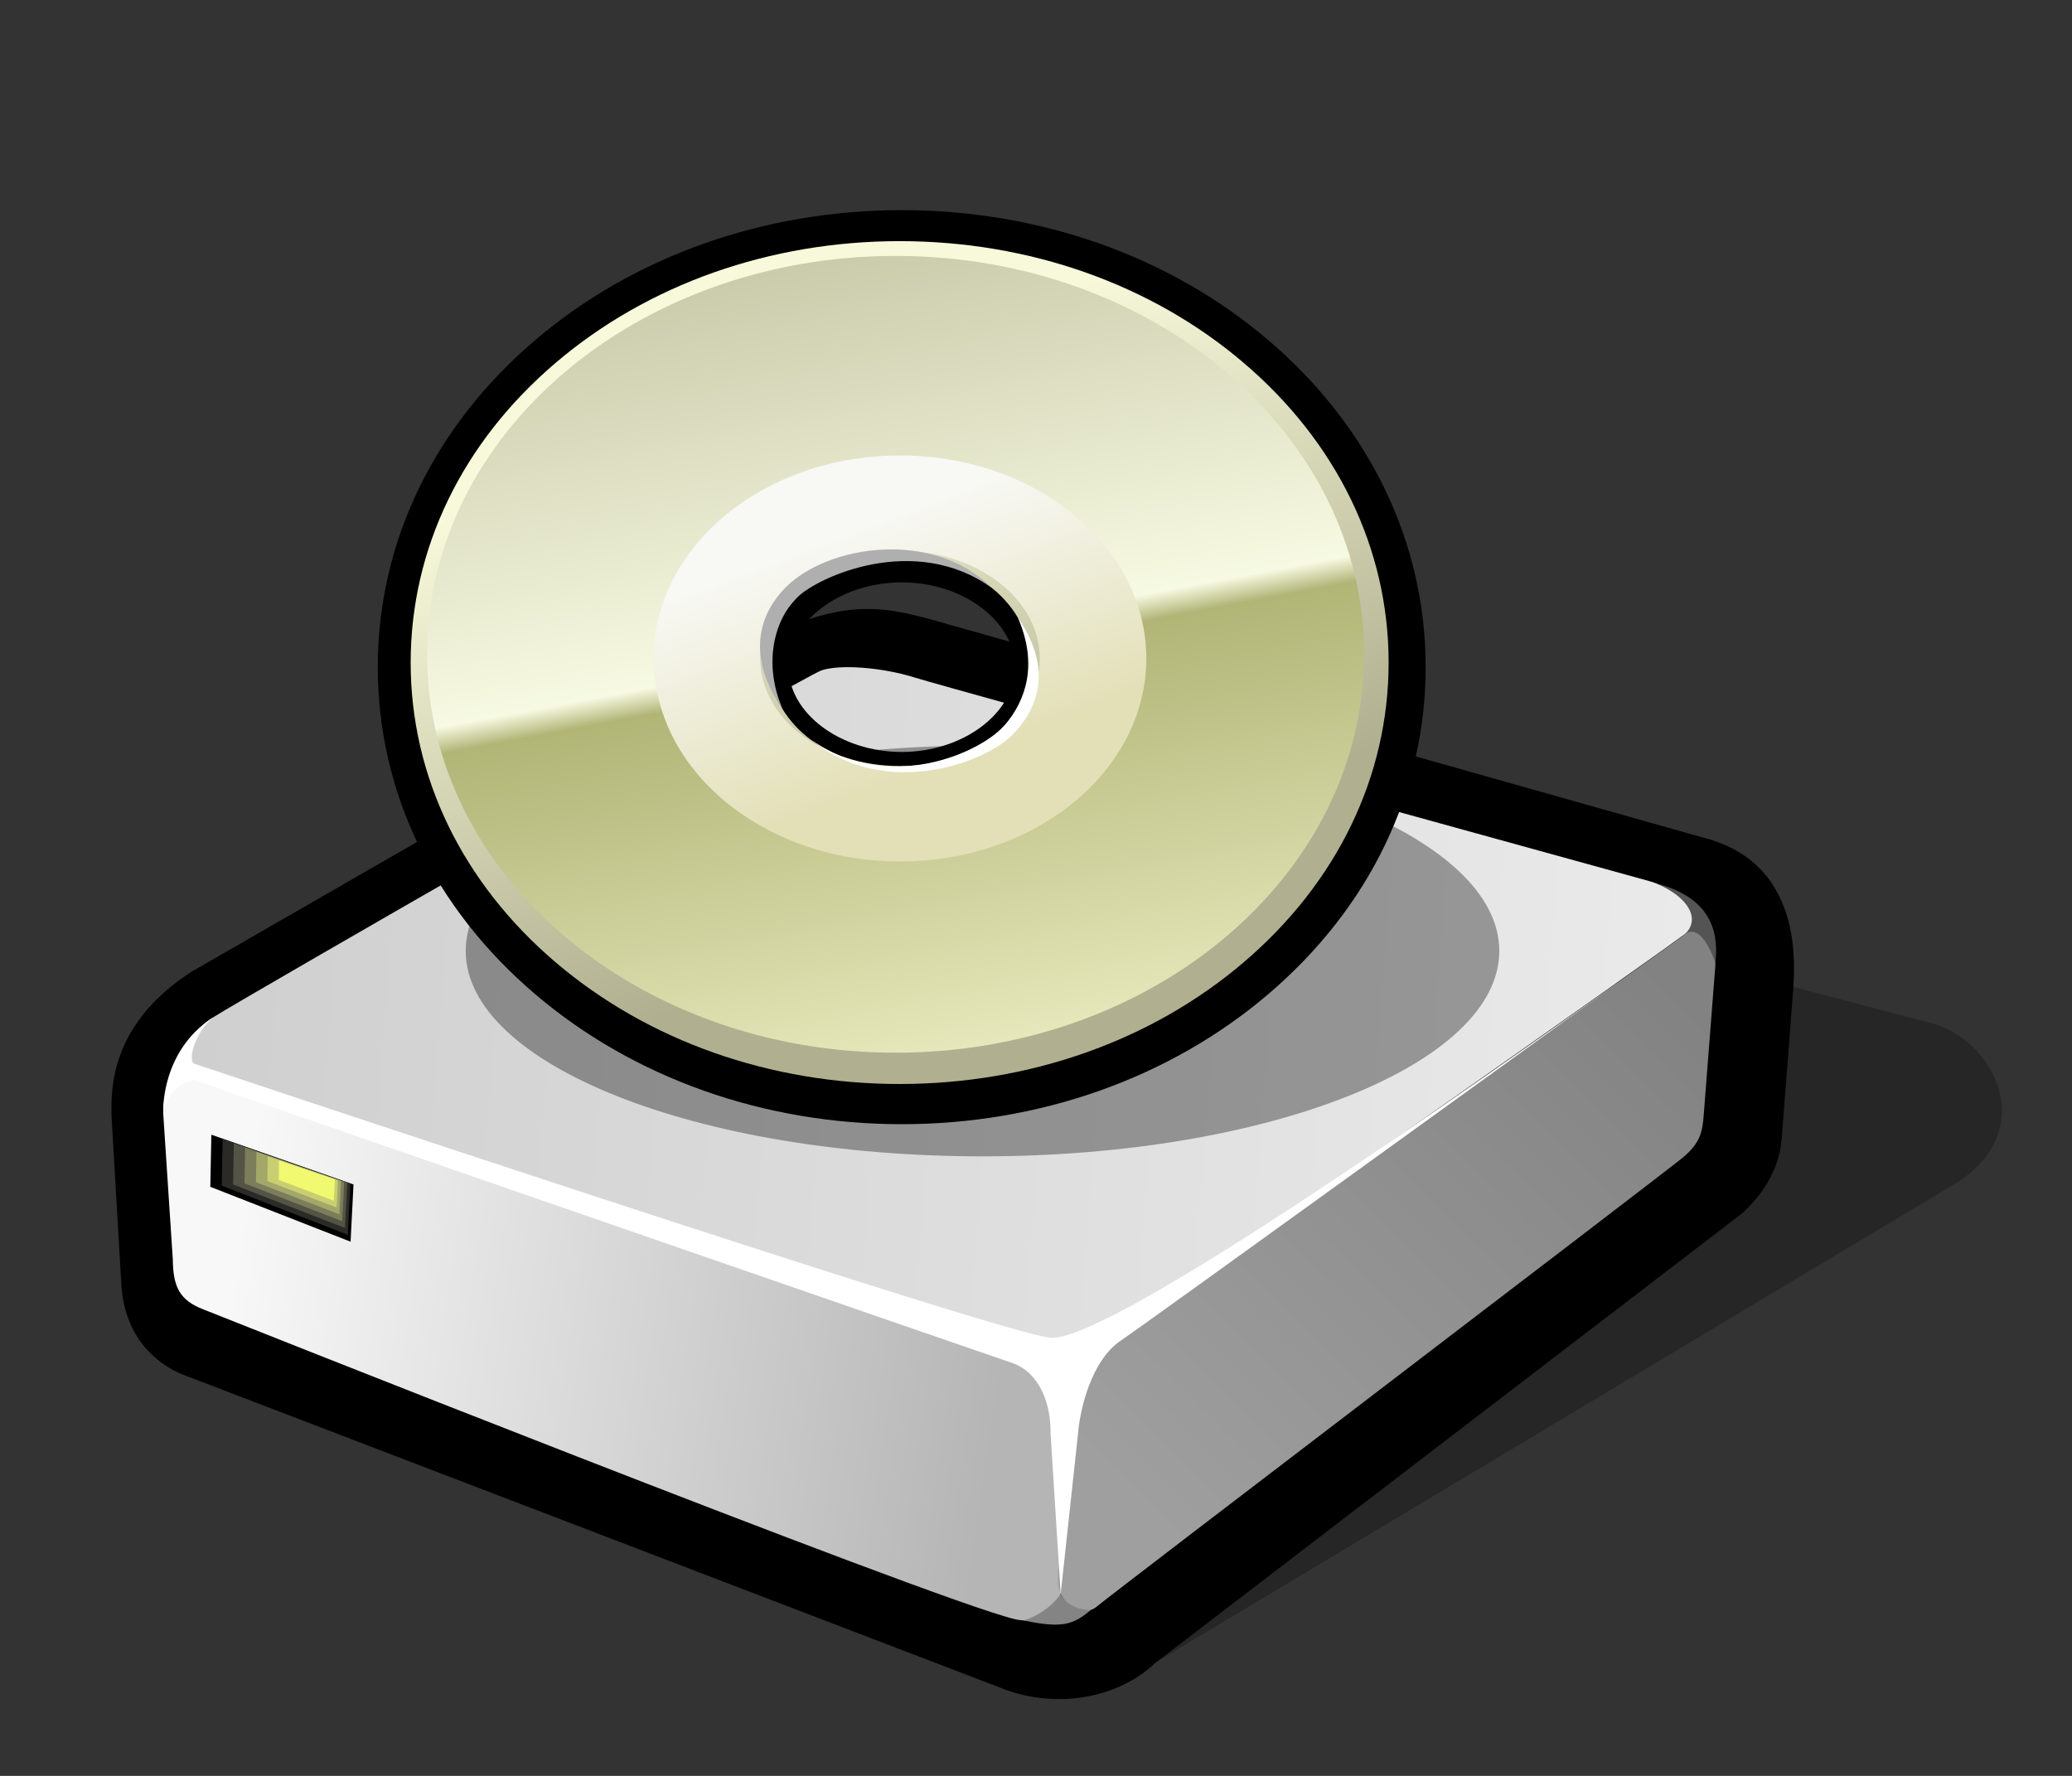 <?xml version="1.0" encoding="iso-8859-1"?>
<!-- Generator: Adobe Illustrator 9.0, SVG Export Plug-In  -->
<!DOCTYPE svg PUBLIC "-//W3C//DTD SVG 20000303 Stylable//EN"   "http://www.w3.org/TR/2000/03/WD-SVG-20000303/DTD/svg-20000303-stylable.dtd">
<svg  width="70pt" height="60pt" viewBox="0 0 70 60" xml:space="preserve">
	<rect x="0" y="0" width="70" height="60" fill="#333333" stroke="none"/>
	<g id="Layer_x0020_3" style="fill-rule:nonzero;clip-rule:nonzero;stroke:#000000;stroke-miterlimit:4;">
		<path style="fill:none;stroke:none;" d="M70,60H0V0h70v60z"/>
	</g>
	<g id="Layer_x0020_4" style="fill-rule:nonzero;clip-rule:nonzero;stroke:#000000;stroke-miterlimit:4;">
		<path style="opacity:0.25;stroke:none;" d="M65.22,34.561c2.002,0.478,3.754,3.461,0.96,5.354l-28.5,17.066L26.765,24.455L65.22,34.561z"/>
		<path style="stroke:none;" d="M26.956,21.054c0,0-0.042,0.016-0.083,0.031C26.777,21.148,6.579,32.768,6.579,32.768l-0.04,0.018c-1.415,0.895-2.604,2.217-2.754,4.143c-0.02,0.246-0.024,0.503-0.016,0.762l0,0.033l0.326,5.601c0.091,1.935,1.271,2.753,1.966,3.068
			c0,0,0.041,0.02,0.061,0.028c0.033,0.013,27.81,10.653,27.81,10.653c1.783,0.663,3.83,0.31,5.09-0.883l19.823-15.189c1.238-1.12,1.325-2.24,1.354-2.608l0.018-0.235L60.56,33.7c0.05-0.593,0.133-1.696-0.187-2.751c-0.424-1.393-1.38-2.286-2.843-2.652
			L31.278,20.88c-1.143-0.285-2.332-0.585-4.322,0.174z"/>
		<linearGradient id="aigrd1" gradientUnits="userSpaceOnUse" x1="7.694" y1="35.45" x2="57.984" y2="35.45" gradientTransform="matrix(0.997 0.077 -0.077 0.997 1.7 -3.836)">
			<stop  offset="0" style="stop-color:#CFCFCF"/>
			<stop  offset="1" style="stop-color:#EAEAEA"/>
		</linearGradient>
		<path style="fill:url(#aigrd1);stroke:none;" d="M30.909,22.893c-1.136-0.356-2.545-0.449-3.152-0.245c-0.606,0.204-19.531,11.064-20.57,11.732c-0.998,0.643-1.231,1.779,0.089,2.244c1.319,0.466,25.949,8.416,27.03,8.715c1.082,0.3,2.749,0.31,3.334-0.157
			c0.586-0.467,18.905-13.28,19.486-13.78c0.586-0.502-0.479-1.371-1.393-1.629c-0.91-0.256-23.687-6.525-24.825-6.88z"/>
		<linearGradient id="aigrd2" gradientUnits="userSpaceOnUse" x1="9.715" y1="46.87" x2="35.933" y2="48.758" gradientTransform="matrix(0.997 0.077 -0.077 0.997 1.7 -3.836)">
			<stop  offset="0" style="stop-color:#F8F8F8"/>
			<stop  offset="1" style="stop-color:#B5B5B5"/>
		</linearGradient>
		<path style="fill:url(#aigrd2);stroke:none;" d="M5.517,37.662c-0.061-0.915,0.618-1.434,1.266-1.237c0.647,0.198,27.065,8.942,28.076,9.525c1.012,0.584,1.561,0.931,1.5,1.712s-0.402,5.18-0.453,5.844c-0.053,0.667-0.624,1.446-1.646,1.193C31.344,53.982,6.867,44.238,6.867,44.238
			c-0.799-0.309-1.02-0.761-1.029-1.689l-0.321-4.887z"/>
		<linearGradient id="aigrd3" gradientUnits="userSpaceOnUse" x1="40.843" y1="51.79" x2="57.231" y2="32.497" gradientTransform="matrix(0.997 0.077 -0.077 0.997 1.7 -3.836)">
			<stop  offset="0" style="stop-color:#9F9F9F"/>
			<stop  offset="1" style="stop-color:#828282"/>
		</linearGradient>
		<path style="fill:url(#aigrd3);stroke:none;" d="M37.049,54.283c-0.482,0.411-1.382-0.094-1.308-1.026c0.071-0.934,0.389-5.027,0.452-5.846c0.063-0.817,0.428-1.503,1.011-1.97c0.584-0.464,19.021-13.286,19.737-13.897c0.712-0.61,1.056,0.481,1.006,1.132s-0.348,4.457-0.39,5.011
			c-0.042,0.555-0.119,0.926-0.687,1.408c-0.568,0.48-19.342,14.776-19.822,15.188z"/>
		<g style="fill:#FFFFFF;stroke:none;">
			<path d="M35.492,45.198c-1.66-0.13-28.696-9.183-28.924-9.258c-0.229-0.073-0.011-1.021,0.62-1.56c-1.739,1.127-1.673,3.137-1.673,3.137s0.219-0.893,1.047-1.028c3.333,1.155,26.709,9.252,27.616,9.554c0.975,0.325,1.332,1.451,1.314,2.388l0.342,5.423
				l0.582-5.385c0.067-0.86,0.454-2.52,1.466-3.187c0.504-0.33,12.532-9.021,16.975-12.229c-4.572,3.283-17.331,12.302-19.364,12.146z"/>
			<path d="M54.855,33.053c1.017-0.729,1.631-1.178,1.631-1.178s-0.622,0.449-1.631,1.178z"/>
		</g>
		<path style="fill:#848484;stroke:none;" d="M36.851,54.395c-0.602,0.515-0.996,0.619-2.267,0.354c0.855-0.266,1.25-0.895,1.25-0.895s0.242,0.545,1.017,0.541z"/>
		<g>
			<g>
				<path style="stroke:none;" d="M11.943,40.019l-0.099,1.933l-4.739-1.854l0.035-1.761l4.803,1.682z"/>
				<path style="fill:#2A2A26;stroke:none;" d="M11.838,39.989l-0.088,1.731l-4.26-1.662l0.031-1.577l4.317,1.508z"/>
				<path style="fill:#535445;stroke:none;" d="M11.733,39.961l-0.078,1.529l-3.78-1.471l0.026-1.393l3.832,1.334z"/>
				<path style="fill:#7B7D5B;stroke:none;" d="M11.628,39.932l-0.067,1.328l-3.301-1.278l0.022-1.21l3.345,1.16z"/>
				<path style="fill:#A3A76A;stroke:none;" d="M11.523,39.902l-0.056,1.126l-2.821-1.086l0.018-1.026l2.859,0.986z"/>
				<path style="fill:#C9CF71;stroke:none;" d="M11.419,39.874l-0.046,0.924l-2.341-0.895l0.014-0.842l2.374,0.813z"/>
				<path style="fill:#F0F970;stroke:none;" d="M11.314,39.845l-0.035,0.723l-1.862-0.703l0.01-0.658l1.887,0.639z"/>
			</g>
		</g>
		<path style="fill:#545454;stroke:none;" d="M55.941,29.841c1.098,0.465,1.509,1.193,1,1.703c0.593-0.376,1.01,0.999,1.01,0.999c0.084-0.803,0.069-2.16-2.01-2.702z"/>
	</g>
	<g id="Layer_x0020_6" style="fill-rule:nonzero;clip-rule:nonzero;stroke:#000000;stroke-miterlimit:4;">
		<path style="opacity:0.35;stroke:none;" d="M50.652,32.129c0,3.832-7.814,6.939-17.459,6.939c-9.643,0-17.459-3.107-17.459-6.939c0-3.832,7.816-6.94,17.459-6.94c9.645,0,17.459,3.108,17.459,6.94z"/>
		<path style="stroke:none;" d="M18.094,11.479c-3.438,2.924-5.331,6.852-5.331,11.061c0,4.209,1.892,8.138,5.331,11.061c3.32,2.824,7.714,4.381,12.369,4.381c4.657,0,9.05-1.557,12.369-4.381c3.438-2.923,5.332-6.852,5.332-11.061c0-4.209-1.895-8.137-5.332-11.061
			C39.514,8.655,35.121,7.1,30.463,7.1c-4.655,0-9.049,1.556-12.369,4.38z M26.641,22.541c0-1.553,1.75-2.865,3.822-2.865c2.072,0,3.823,1.312,3.823,2.865s-1.75,2.865-3.823,2.865c-2.072,0-3.822-1.312-3.822-2.865z"/>
		<linearGradient id="aigrd4" gradientUnits="userSpaceOnUse" x1="26.858" y1="13.009" x2="33.349" y2="30.224">
			<stop  offset="0" style="stop-color:#F7F9DA"/>
			<stop  offset="1" style="stop-color:#B0AF8F"/>
		</linearGradient>
		<path style="fill:url(#aigrd4);stroke:none;" d="M18.784,12.248c-3.167,2.692-4.91,6.292-4.91,10.138c0,3.845,1.744,7.446,4.91,10.138c3.109,2.645,7.232,4.1,11.61,4.1s8.502-1.455,11.609-4.1c3.166-2.692,4.91-6.293,4.91-10.138c0-3.846-1.744-7.446-4.91-10.138
			c-3.107-2.645-7.231-4.101-11.609-4.101s-8.501,1.456-11.61,4.101z M25.984,22.385c0-1.965,1.979-3.564,4.411-3.564s4.411,1.599,4.411,3.564s-1.979,3.564-4.411,3.564s-4.411-1.599-4.411-3.564z"/>
		<linearGradient id="aigrd5" gradientUnits="userSpaceOnUse" x1="33.266" y1="38.042" x2="27.347" y2="6.706">
			<stop  offset="0" style="stop-color:#F1F2C9"/>
			<stop  offset="0.494" style="stop-color:#B1B576"/>
			<stop  offset="0.522" style="stop-color:#F7FAE2"/>
			<stop  offset="1" style="stop-color:#C4C4A3"/>
		</linearGradient>
		<path style="fill:url(#aigrd5);stroke:none;" d="M30.255,8.646c-8.741,0-15.827,6.028-15.827,13.461s7.086,13.46,15.827,13.46s15.829-6.027,15.829-13.46S38.996,8.646,30.255,8.646z M30.395,26.727c-2.819,0-5.104-1.944-5.104-4.342c0-2.398,2.286-4.34,5.104-4.34s5.105,1.942,5.105,4.34
			c0,2.398-2.286,4.342-5.105,4.342z"/>
		<linearGradient id="aigrd6" gradientUnits="userSpaceOnUse" x1="28.798" y1="17.984" x2="31.749" y2="25.81">
			<stop  offset="0" style="stop-color:#F8F8F4"/>
			<stop  offset="1" style="stop-color:#E3E0B8"/>
		</linearGradient>
		<path style="fill:url(#aigrd6);stroke:none;" d="M30.405,15.388c-4.596,0-8.321,3.07-8.321,6.858c0,3.789,3.725,6.86,8.321,6.86c4.594,0,8.321-3.071,8.321-6.86c0-3.788-3.727-6.858-8.321-6.858z M30.405,25.882c-2.609,0-4.723-1.627-4.723-3.636c0-2.007,2.114-3.636,4.723-3.636
			c2.608,0,4.722,1.628,4.722,3.636c0,2.008-2.114,3.636-4.722,3.636z"/>
		<path style="fill:#AFAFAF;stroke:none;" d="M33.508,19.863c-2.599-1.87-5.877-0.382-6.597,0.338s-1.158,2.172-0.468,3.769c-1.353-1.963-0.658-3.365,0.106-4.131c1.427-1.426,4.963-1.969,6.958,0.024z"/>
		<path style="fill:#FFFFFF;stroke:none;" d="M27.395,24.983c2.598,1.871,5.791,0.452,6.597-0.537c0.642-0.789,1.09-1.972,0.399-3.57c1.354,1.964,0.442,3.319-0.203,3.966c-0.956,0.955-4.316,2.182-6.792,0.141z"/>
	</g>
</svg>
